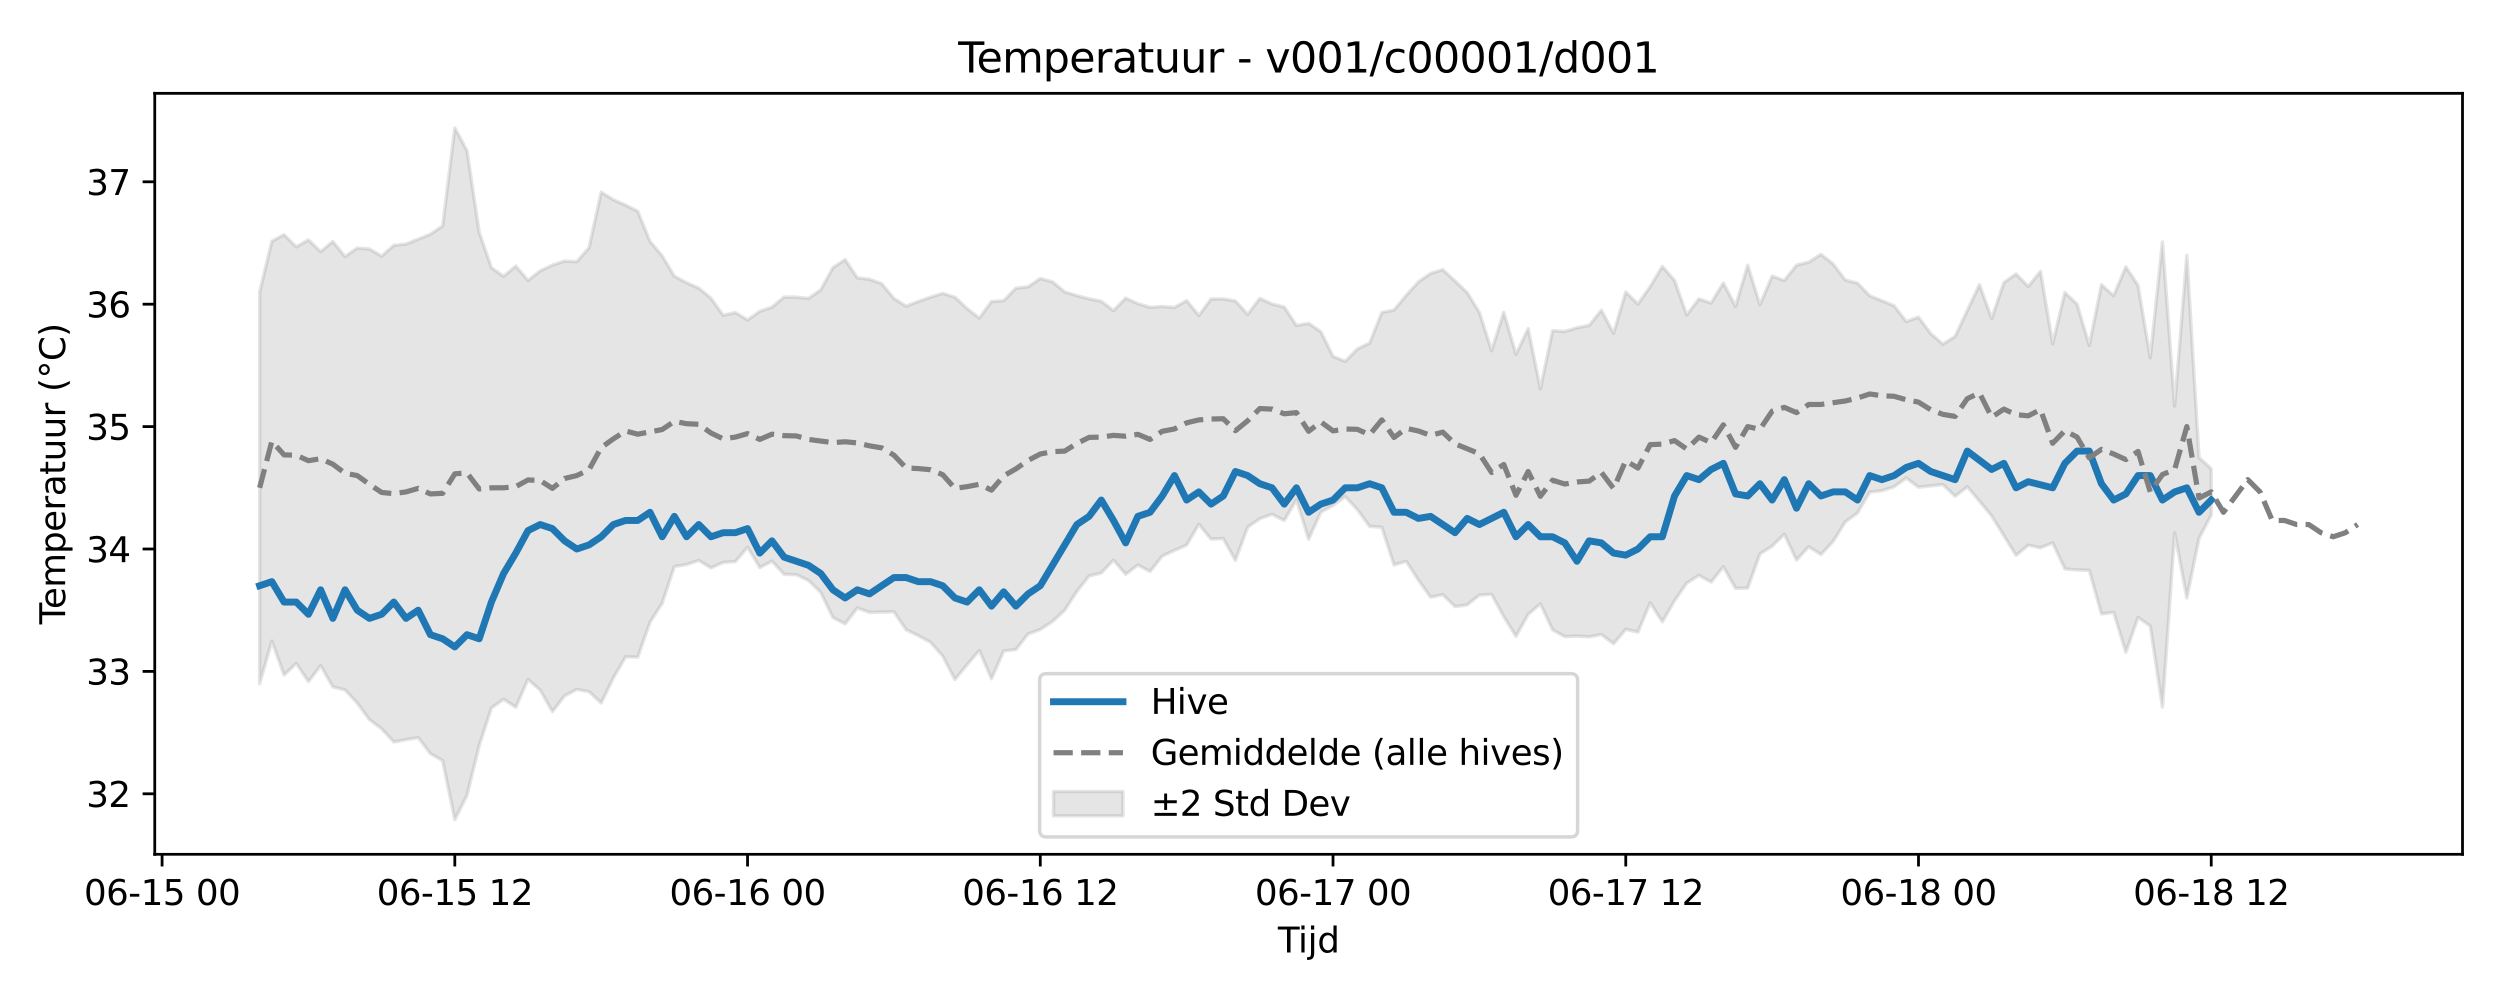 <?xml version="1.0" encoding="utf-8" standalone="no"?>
<!DOCTYPE svg PUBLIC "-//W3C//DTD SVG 1.1//EN"
  "http://www.w3.org/Graphics/SVG/1.1/DTD/svg11.dtd">
<svg xmlns:xlink="http://www.w3.org/1999/xlink" width="720pt" height="288pt" viewBox="0 0 720 288" xmlns="http://www.w3.org/2000/svg" version="1.1">
 <defs>
  <style type="text/css">*{stroke-linejoin: round; stroke-linecap: butt}</style>
 </defs>
 <g id="figure_1">
  <g id="patch_1">
   <path d="M 0 288 
L 720 288 
L 720 0 
L 0 0 
z
" style="fill: #ffffff"/>
  </g>
  <g id="axes_1">
   <g id="patch_2">
    <path d="M 44.57 246.04 
L 709.2 246.04 
L 709.2 26.88 
L 44.57 26.88 
z
" style="fill: #ffffff"/>
   </g>
   <g id="FillBetweenPolyCollection_1">
    <defs>
     <path id="mc95dc20442" d="M 74.78 -203.912 
L 74.78 -91.111 
L 78.293 -103.363 
L 81.806 -93.58 
L 85.319 -96.936 
L 88.832 -91.704 
L 92.345 -96.292 
L 95.858 -90.174 
L 99.37 -89.309 
L 102.883 -85.516 
L 106.396 -80.742 
L 109.909 -78.107 
L 113.422 -74.31 
L 116.935 -74.98 
L 120.447 -75.566 
L 123.96 -70.957 
L 127.473 -68.93 
L 130.986 -51.922 
L 134.499 -58.977 
L 138.012 -73.25 
L 141.524 -84.105 
L 145.037 -86.607 
L 148.55 -84.314 
L 152.063 -92.34 
L 155.576 -89.237 
L 159.089 -83.051 
L 162.602 -87.583 
L 166.114 -89.441 
L 169.627 -88.804 
L 173.14 -85.546 
L 176.653 -92.749 
L 180.166 -98.843 
L 183.679 -98.748 
L 187.191 -108.769 
L 190.704 -114.267 
L 194.217 -124.835 
L 197.73 -125.392 
L 201.243 -126.605 
L 204.756 -124.441 
L 208.269 -126.023 
L 211.781 -126.247 
L 215.294 -130.398 
L 218.807 -124.549 
L 222.32 -126.386 
L 225.833 -122.597 
L 229.346 -122.484 
L 232.858 -120.821 
L 236.371 -117.378 
L 239.884 -110.135 
L 243.397 -108.317 
L 246.91 -112.891 
L 250.423 -111.633 
L 253.935 -111.717 
L 257.448 -111.79 
L 260.961 -106.623 
L 264.474 -104.933 
L 267.987 -103.014 
L 271.5 -99.066 
L 275.013 -92.291 
L 278.525 -96.563 
L 282.038 -100.656 
L 285.551 -92.52 
L 289.064 -100.512 
L 292.577 -100.926 
L 296.09 -105.407 
L 299.602 -106.704 
L 303.115 -109.01 
L 306.628 -112.236 
L 310.141 -117.677 
L 313.654 -122.111 
L 317.167 -122.983 
L 320.68 -126.691 
L 324.192 -122.609 
L 327.705 -125.276 
L 331.218 -123.395 
L 334.731 -127.86 
L 338.244 -129.481 
L 341.757 -131.027 
L 345.269 -137.012 
L 348.782 -132.743 
L 352.295 -132.902 
L 355.808 -126.607 
L 359.321 -136.179 
L 362.834 -138.612 
L 366.346 -139.903 
L 369.859 -138.086 
L 373.372 -144.079 
L 376.885 -132.723 
L 380.398 -140.472 
L 383.911 -142.463 
L 387.424 -144.981 
L 390.936 -141.2 
L 394.449 -136.408 
L 397.962 -136.137 
L 401.475 -125.305 
L 404.988 -126.333 
L 408.501 -120.938 
L 412.013 -116.003 
L 415.526 -116.754 
L 419.039 -113.303 
L 422.552 -113.787 
L 426.065 -116.612 
L 429.578 -116.842 
L 433.09 -110.393 
L 436.603 -104.751 
L 440.116 -111.058 
L 443.629 -114.097 
L 447.142 -106.608 
L 450.655 -104.656 
L 454.168 -104.791 
L 457.68 -104.592 
L 461.193 -105.274 
L 464.706 -102.593 
L 468.219 -106.753 
L 471.732 -105.946 
L 475.245 -114.408 
L 478.757 -108.925 
L 482.27 -114.98 
L 485.783 -120.066 
L 489.296 -122.307 
L 492.809 -120.361 
L 496.322 -124.782 
L 499.835 -118.552 
L 503.347 -118.648 
L 506.86 -128.477 
L 510.373 -130.698 
L 513.886 -134.151 
L 517.399 -126.694 
L 520.912 -130.544 
L 524.424 -128.292 
L 527.937 -132.059 
L 531.45 -137.7 
L 534.963 -140.266 
L 538.476 -146.271 
L 541.989 -146.666 
L 545.501 -147.807 
L 549.014 -150.323 
L 552.527 -147.689 
L 556.04 -148.067 
L 559.553 -148.446 
L 563.066 -145.061 
L 566.579 -147.831 
L 570.091 -143.656 
L 573.604 -139.4 
L 577.117 -133.723 
L 580.63 -128.053 
L 584.143 -130.994 
L 587.656 -130.223 
L 591.168 -131.668 
L 594.681 -124.15 
L 598.194 -123.839 
L 601.707 -123.747 
L 605.22 -111.183 
L 608.733 -111.644 
L 612.246 -100.144 
L 615.758 -110.17 
L 619.271 -107.722 
L 622.784 -84.355 
L 626.297 -134.52 
L 629.81 -115.786 
L 633.323 -132.942 
L 636.835 -139.69 
L 636.835 -152.983 
L 636.835 -152.983 
L 633.323 -156.206 
L 629.81 -214.487 
L 626.297 -171.078 
L 622.784 -218.306 
L 619.271 -184.951 
L 615.758 -205.807 
L 612.246 -211.133 
L 608.733 -202.85 
L 605.22 -205.997 
L 601.707 -188.509 
L 598.194 -200.391 
L 594.681 -203.773 
L 591.168 -189.009 
L 587.656 -209.842 
L 584.143 -205.49 
L 580.63 -209.102 
L 577.117 -206.622 
L 573.604 -196.278 
L 570.091 -206.005 
L 566.579 -198.556 
L 563.066 -191.087 
L 559.553 -188.877 
L 556.04 -191.942 
L 552.527 -196.684 
L 549.014 -195.393 
L 545.501 -199.923 
L 541.989 -201.4 
L 538.476 -202.802 
L 534.963 -206.457 
L 531.45 -207.345 
L 527.937 -211.979 
L 524.424 -214.738 
L 520.912 -212.486 
L 517.399 -211.636 
L 513.886 -207.201 
L 510.373 -208.472 
L 506.86 -200.23 
L 503.347 -211.625 
L 499.835 -199.775 
L 496.322 -206.498 
L 492.809 -200.708 
L 489.296 -201.924 
L 485.783 -197.281 
L 482.27 -207.236 
L 478.757 -211.277 
L 475.245 -205.458 
L 471.732 -200.435 
L 468.219 -203.881 
L 464.706 -192.038 
L 461.193 -198.645 
L 457.68 -194.291 
L 454.168 -193.589 
L 450.655 -192.549 
L 447.142 -192.779 
L 443.629 -176.03 
L 440.116 -193.365 
L 436.603 -185.963 
L 433.09 -198.059 
L 429.578 -186.993 
L 426.065 -198.05 
L 422.552 -203.729 
L 419.039 -207.067 
L 415.526 -210.33 
L 412.013 -209.234 
L 408.501 -206.817 
L 404.988 -202.933 
L 401.475 -198.702 
L 397.962 -197.997 
L 394.449 -189.165 
L 390.936 -187.506 
L 387.424 -183.921 
L 383.911 -185.362 
L 380.398 -192.487 
L 376.885 -194.864 
L 373.372 -194.251 
L 369.859 -199.573 
L 366.346 -200.441 
L 362.834 -202.068 
L 359.321 -197.451 
L 355.808 -201.316 
L 352.295 -201.903 
L 348.782 -201.895 
L 345.269 -197.121 
L 341.757 -201.428 
L 338.244 -199.449 
L 334.731 -199.727 
L 331.218 -199.492 
L 327.705 -200.549 
L 324.192 -202.125 
L 320.68 -198.546 
L 317.167 -201.247 
L 313.654 -201.951 
L 310.141 -202.86 
L 306.628 -203.937 
L 303.115 -206.827 
L 299.602 -207.79 
L 296.09 -205.394 
L 292.577 -205.007 
L 289.064 -201.393 
L 285.551 -201.16 
L 282.038 -196.381 
L 278.525 -199.131 
L 275.013 -202.397 
L 271.5 -203.51 
L 267.987 -202.416 
L 264.474 -201.168 
L 260.961 -199.814 
L 257.448 -202.033 
L 253.935 -206.302 
L 250.423 -207.561 
L 246.91 -207.982 
L 243.397 -213.227 
L 239.884 -210.906 
L 236.371 -204.502 
L 232.858 -202.066 
L 229.346 -202.417 
L 225.833 -202.473 
L 222.32 -199.523 
L 218.807 -198.338 
L 215.294 -195.846 
L 211.781 -197.983 
L 208.269 -197.2 
L 204.756 -202.139 
L 201.243 -205.011 
L 197.73 -206.56 
L 194.217 -208.46 
L 190.704 -214.328 
L 187.191 -218.483 
L 183.679 -227.161 
L 180.166 -228.913 
L 176.653 -230.474 
L 173.14 -232.641 
L 169.627 -216.626 
L 166.114 -212.632 
L 162.602 -212.811 
L 159.089 -211.636 
L 155.576 -209.982 
L 152.063 -207.214 
L 148.55 -211.38 
L 145.037 -208.416 
L 141.524 -210.918 
L 138.012 -221.101 
L 134.499 -244.607 
L 130.986 -251.158 
L 127.473 -222.903 
L 123.96 -220.541 
L 120.447 -219.121 
L 116.935 -217.693 
L 113.422 -217.355 
L 109.909 -214.23 
L 106.396 -216.296 
L 102.883 -216.556 
L 99.37 -214.107 
L 95.858 -218.445 
L 92.345 -215.517 
L 88.832 -218.929 
L 85.319 -216.887 
L 81.806 -220.411 
L 78.293 -218.517 
L 74.78 -203.912 
z
" style="stroke: #808080; stroke-opacity: 0.2"/>
    </defs>
    <g clip-path="url(#p1a5fd152f1)">
     <use xlink:href="#mc95dc20442" x="0" y="288" style="fill: #808080; fill-opacity: 0.2; stroke: #808080; stroke-opacity: 0.2"/>
    </g>
   </g>
   <g id="matplotlib.axis_1">
    <g id="xtick_1">
     <g id="line2d_1">
      <defs>
       <path id="m57195a4227" d="M 0 0 
L 0 3.5 
" style="stroke: #000000; stroke-width: 0.8"/>
      </defs>
      <g>
       <use xlink:href="#m57195a4227" x="46.678" y="246.04" style="stroke: #000000; stroke-width: 0.8"/>
      </g>
     </g>
     <g id="text_1">
      <!-- 06-15 00 -->
      <g transform="translate(24.197 260.638) scale(0.1 -0.1)">
       <defs>
        <path id="DejaVuSans-30" d="M 2034 4250 
Q 1547 4250 1301 3770 
Q 1056 3291 1056 2328 
Q 1056 1369 1301 889 
Q 1547 409 2034 409 
Q 2525 409 2770 889 
Q 3016 1369 3016 2328 
Q 3016 3291 2770 3770 
Q 2525 4250 2034 4250 
z
M 2034 4750 
Q 2819 4750 3233 4129 
Q 3647 3509 3647 2328 
Q 3647 1150 3233 529 
Q 2819 -91 2034 -91 
Q 1250 -91 836 529 
Q 422 1150 422 2328 
Q 422 3509 836 4129 
Q 1250 4750 2034 4750 
z
" transform="scale(0.016)"/>
        <path id="DejaVuSans-36" d="M 2113 2584 
Q 1688 2584 1439 2293 
Q 1191 2003 1191 1497 
Q 1191 994 1439 701 
Q 1688 409 2113 409 
Q 2538 409 2786 701 
Q 3034 994 3034 1497 
Q 3034 2003 2786 2293 
Q 2538 2584 2113 2584 
z
M 3366 4563 
L 3366 3988 
Q 3128 4100 2886 4159 
Q 2644 4219 2406 4219 
Q 1781 4219 1451 3797 
Q 1122 3375 1075 2522 
Q 1259 2794 1537 2939 
Q 1816 3084 2150 3084 
Q 2853 3084 3261 2657 
Q 3669 2231 3669 1497 
Q 3669 778 3244 343 
Q 2819 -91 2113 -91 
Q 1303 -91 875 529 
Q 447 1150 447 2328 
Q 447 3434 972 4092 
Q 1497 4750 2381 4750 
Q 2619 4750 2861 4703 
Q 3103 4656 3366 4563 
z
" transform="scale(0.016)"/>
        <path id="DejaVuSans-2d" d="M 313 2009 
L 1997 2009 
L 1997 1497 
L 313 1497 
L 313 2009 
z
" transform="scale(0.016)"/>
        <path id="DejaVuSans-31" d="M 794 531 
L 1825 531 
L 1825 4091 
L 703 3866 
L 703 4441 
L 1819 4666 
L 2450 4666 
L 2450 531 
L 3481 531 
L 3481 0 
L 794 0 
L 794 531 
z
" transform="scale(0.016)"/>
        <path id="DejaVuSans-35" d="M 691 4666 
L 3169 4666 
L 3169 4134 
L 1269 4134 
L 1269 2991 
Q 1406 3038 1543 3061 
Q 1681 3084 1819 3084 
Q 2600 3084 3056 2656 
Q 3513 2228 3513 1497 
Q 3513 744 3044 326 
Q 2575 -91 1722 -91 
Q 1428 -91 1123 -41 
Q 819 9 494 109 
L 494 744 
Q 775 591 1075 516 
Q 1375 441 1709 441 
Q 2250 441 2565 725 
Q 2881 1009 2881 1497 
Q 2881 1984 2565 2268 
Q 2250 2553 1709 2553 
Q 1456 2553 1204 2497 
Q 953 2441 691 2322 
L 691 4666 
z
" transform="scale(0.016)"/>
        <path id="DejaVuSans-20" transform="scale(0.016)"/>
       </defs>
       <use xlink:href="#DejaVuSans-30"/>
       <use xlink:href="#DejaVuSans-36" transform="translate(63.623 0)"/>
       <use xlink:href="#DejaVuSans-2d" transform="translate(127.246 0)"/>
       <use xlink:href="#DejaVuSans-31" transform="translate(163.33 0)"/>
       <use xlink:href="#DejaVuSans-35" transform="translate(226.953 0)"/>
       <use xlink:href="#DejaVuSans-20" transform="translate(290.576 0)"/>
       <use xlink:href="#DejaVuSans-30" transform="translate(322.363 0)"/>
       <use xlink:href="#DejaVuSans-30" transform="translate(385.986 0)"/>
      </g>
     </g>
    </g>
    <g id="xtick_2">
     <g id="line2d_2">
      <g>
       <use xlink:href="#m57195a4227" x="130.986" y="246.04" style="stroke: #000000; stroke-width: 0.8"/>
      </g>
     </g>
     <g id="text_2">
      <!-- 06-15 12 -->
      <g transform="translate(108.505 260.638) scale(0.1 -0.1)">
       <defs>
        <path id="DejaVuSans-32" d="M 1228 531 
L 3431 531 
L 3431 0 
L 469 0 
L 469 531 
Q 828 903 1448 1529 
Q 2069 2156 2228 2338 
Q 2531 2678 2651 2914 
Q 2772 3150 2772 3378 
Q 2772 3750 2511 3984 
Q 2250 4219 1831 4219 
Q 1534 4219 1204 4116 
Q 875 4013 500 3803 
L 500 4441 
Q 881 4594 1212 4672 
Q 1544 4750 1819 4750 
Q 2544 4750 2975 4387 
Q 3406 4025 3406 3419 
Q 3406 3131 3298 2873 
Q 3191 2616 2906 2266 
Q 2828 2175 2409 1742 
Q 1991 1309 1228 531 
z
" transform="scale(0.016)"/>
       </defs>
       <use xlink:href="#DejaVuSans-30"/>
       <use xlink:href="#DejaVuSans-36" transform="translate(63.623 0)"/>
       <use xlink:href="#DejaVuSans-2d" transform="translate(127.246 0)"/>
       <use xlink:href="#DejaVuSans-31" transform="translate(163.33 0)"/>
       <use xlink:href="#DejaVuSans-35" transform="translate(226.953 0)"/>
       <use xlink:href="#DejaVuSans-20" transform="translate(290.576 0)"/>
       <use xlink:href="#DejaVuSans-31" transform="translate(322.363 0)"/>
       <use xlink:href="#DejaVuSans-32" transform="translate(385.986 0)"/>
      </g>
     </g>
    </g>
    <g id="xtick_3">
     <g id="line2d_3">
      <g>
       <use xlink:href="#m57195a4227" x="215.294" y="246.04" style="stroke: #000000; stroke-width: 0.8"/>
      </g>
     </g>
     <g id="text_3">
      <!-- 06-16 00 -->
      <g transform="translate(192.814 260.638) scale(0.1 -0.1)">
       <use xlink:href="#DejaVuSans-30"/>
       <use xlink:href="#DejaVuSans-36" transform="translate(63.623 0)"/>
       <use xlink:href="#DejaVuSans-2d" transform="translate(127.246 0)"/>
       <use xlink:href="#DejaVuSans-31" transform="translate(163.33 0)"/>
       <use xlink:href="#DejaVuSans-36" transform="translate(226.953 0)"/>
       <use xlink:href="#DejaVuSans-20" transform="translate(290.576 0)"/>
       <use xlink:href="#DejaVuSans-30" transform="translate(322.363 0)"/>
       <use xlink:href="#DejaVuSans-30" transform="translate(385.986 0)"/>
      </g>
     </g>
    </g>
    <g id="xtick_4">
     <g id="line2d_4">
      <g>
       <use xlink:href="#m57195a4227" x="299.602" y="246.04" style="stroke: #000000; stroke-width: 0.8"/>
      </g>
     </g>
     <g id="text_4">
      <!-- 06-16 12 -->
      <g transform="translate(277.122 260.638) scale(0.1 -0.1)">
       <use xlink:href="#DejaVuSans-30"/>
       <use xlink:href="#DejaVuSans-36" transform="translate(63.623 0)"/>
       <use xlink:href="#DejaVuSans-2d" transform="translate(127.246 0)"/>
       <use xlink:href="#DejaVuSans-31" transform="translate(163.33 0)"/>
       <use xlink:href="#DejaVuSans-36" transform="translate(226.953 0)"/>
       <use xlink:href="#DejaVuSans-20" transform="translate(290.576 0)"/>
       <use xlink:href="#DejaVuSans-31" transform="translate(322.363 0)"/>
       <use xlink:href="#DejaVuSans-32" transform="translate(385.986 0)"/>
      </g>
     </g>
    </g>
    <g id="xtick_5">
     <g id="line2d_5">
      <g>
       <use xlink:href="#m57195a4227" x="383.911" y="246.04" style="stroke: #000000; stroke-width: 0.8"/>
      </g>
     </g>
     <g id="text_5">
      <!-- 06-17 00 -->
      <g transform="translate(361.43 260.638) scale(0.1 -0.1)">
       <defs>
        <path id="DejaVuSans-37" d="M 525 4666 
L 3525 4666 
L 3525 4397 
L 1831 0 
L 1172 0 
L 2766 4134 
L 525 4134 
L 525 4666 
z
" transform="scale(0.016)"/>
       </defs>
       <use xlink:href="#DejaVuSans-30"/>
       <use xlink:href="#DejaVuSans-36" transform="translate(63.623 0)"/>
       <use xlink:href="#DejaVuSans-2d" transform="translate(127.246 0)"/>
       <use xlink:href="#DejaVuSans-31" transform="translate(163.33 0)"/>
       <use xlink:href="#DejaVuSans-37" transform="translate(226.953 0)"/>
       <use xlink:href="#DejaVuSans-20" transform="translate(290.576 0)"/>
       <use xlink:href="#DejaVuSans-30" transform="translate(322.363 0)"/>
       <use xlink:href="#DejaVuSans-30" transform="translate(385.986 0)"/>
      </g>
     </g>
    </g>
    <g id="xtick_6">
     <g id="line2d_6">
      <g>
       <use xlink:href="#m57195a4227" x="468.219" y="246.04" style="stroke: #000000; stroke-width: 0.8"/>
      </g>
     </g>
     <g id="text_6">
      <!-- 06-17 12 -->
      <g transform="translate(445.738 260.638) scale(0.1 -0.1)">
       <use xlink:href="#DejaVuSans-30"/>
       <use xlink:href="#DejaVuSans-36" transform="translate(63.623 0)"/>
       <use xlink:href="#DejaVuSans-2d" transform="translate(127.246 0)"/>
       <use xlink:href="#DejaVuSans-31" transform="translate(163.33 0)"/>
       <use xlink:href="#DejaVuSans-37" transform="translate(226.953 0)"/>
       <use xlink:href="#DejaVuSans-20" transform="translate(290.576 0)"/>
       <use xlink:href="#DejaVuSans-31" transform="translate(322.363 0)"/>
       <use xlink:href="#DejaVuSans-32" transform="translate(385.986 0)"/>
      </g>
     </g>
    </g>
    <g id="xtick_7">
     <g id="line2d_7">
      <g>
       <use xlink:href="#m57195a4227" x="552.527" y="246.04" style="stroke: #000000; stroke-width: 0.8"/>
      </g>
     </g>
     <g id="text_7">
      <!-- 06-18 00 -->
      <g transform="translate(530.047 260.638) scale(0.1 -0.1)">
       <defs>
        <path id="DejaVuSans-38" d="M 2034 2216 
Q 1584 2216 1326 1975 
Q 1069 1734 1069 1313 
Q 1069 891 1326 650 
Q 1584 409 2034 409 
Q 2484 409 2743 651 
Q 3003 894 3003 1313 
Q 3003 1734 2745 1975 
Q 2488 2216 2034 2216 
z
M 1403 2484 
Q 997 2584 770 2862 
Q 544 3141 544 3541 
Q 544 4100 942 4425 
Q 1341 4750 2034 4750 
Q 2731 4750 3128 4425 
Q 3525 4100 3525 3541 
Q 3525 3141 3298 2862 
Q 3072 2584 2669 2484 
Q 3125 2378 3379 2068 
Q 3634 1759 3634 1313 
Q 3634 634 3220 271 
Q 2806 -91 2034 -91 
Q 1263 -91 848 271 
Q 434 634 434 1313 
Q 434 1759 690 2068 
Q 947 2378 1403 2484 
z
M 1172 3481 
Q 1172 3119 1398 2916 
Q 1625 2713 2034 2713 
Q 2441 2713 2670 2916 
Q 2900 3119 2900 3481 
Q 2900 3844 2670 4047 
Q 2441 4250 2034 4250 
Q 1625 4250 1398 4047 
Q 1172 3844 1172 3481 
z
" transform="scale(0.016)"/>
       </defs>
       <use xlink:href="#DejaVuSans-30"/>
       <use xlink:href="#DejaVuSans-36" transform="translate(63.623 0)"/>
       <use xlink:href="#DejaVuSans-2d" transform="translate(127.246 0)"/>
       <use xlink:href="#DejaVuSans-31" transform="translate(163.33 0)"/>
       <use xlink:href="#DejaVuSans-38" transform="translate(226.953 0)"/>
       <use xlink:href="#DejaVuSans-20" transform="translate(290.576 0)"/>
       <use xlink:href="#DejaVuSans-30" transform="translate(322.363 0)"/>
       <use xlink:href="#DejaVuSans-30" transform="translate(385.986 0)"/>
      </g>
     </g>
    </g>
    <g id="xtick_8">
     <g id="line2d_8">
      <g>
       <use xlink:href="#m57195a4227" x="636.835" y="246.04" style="stroke: #000000; stroke-width: 0.8"/>
      </g>
     </g>
     <g id="text_8">
      <!-- 06-18 12 -->
      <g transform="translate(614.355 260.638) scale(0.1 -0.1)">
       <use xlink:href="#DejaVuSans-30"/>
       <use xlink:href="#DejaVuSans-36" transform="translate(63.623 0)"/>
       <use xlink:href="#DejaVuSans-2d" transform="translate(127.246 0)"/>
       <use xlink:href="#DejaVuSans-31" transform="translate(163.33 0)"/>
       <use xlink:href="#DejaVuSans-38" transform="translate(226.953 0)"/>
       <use xlink:href="#DejaVuSans-20" transform="translate(290.576 0)"/>
       <use xlink:href="#DejaVuSans-31" transform="translate(322.363 0)"/>
       <use xlink:href="#DejaVuSans-32" transform="translate(385.986 0)"/>
      </g>
     </g>
    </g>
    <g id="text_9">
     <!-- Tijd -->
     <g transform="translate(368.035 274.317) scale(0.1 -0.1)">
      <defs>
       <path id="DejaVuSans-54" d="M -19 4666 
L 3928 4666 
L 3928 4134 
L 2272 4134 
L 2272 0 
L 1638 0 
L 1638 4134 
L -19 4134 
L -19 4666 
z
" transform="scale(0.016)"/>
       <path id="DejaVuSans-69" d="M 603 3500 
L 1178 3500 
L 1178 0 
L 603 0 
L 603 3500 
z
M 603 4863 
L 1178 4863 
L 1178 4134 
L 603 4134 
L 603 4863 
z
" transform="scale(0.016)"/>
       <path id="DejaVuSans-6a" d="M 603 3500 
L 1178 3500 
L 1178 -63 
Q 1178 -731 923 -1031 
Q 669 -1331 103 -1331 
L -116 -1331 
L -116 -844 
L 38 -844 
Q 366 -844 484 -692 
Q 603 -541 603 -63 
L 603 3500 
z
M 603 4863 
L 1178 4863 
L 1178 4134 
L 603 4134 
L 603 4863 
z
" transform="scale(0.016)"/>
       <path id="DejaVuSans-64" d="M 2906 2969 
L 2906 4863 
L 3481 4863 
L 3481 0 
L 2906 0 
L 2906 525 
Q 2725 213 2448 61 
Q 2172 -91 1784 -91 
Q 1150 -91 751 415 
Q 353 922 353 1747 
Q 353 2572 751 3078 
Q 1150 3584 1784 3584 
Q 2172 3584 2448 3432 
Q 2725 3281 2906 2969 
z
M 947 1747 
Q 947 1113 1208 752 
Q 1469 391 1925 391 
Q 2381 391 2643 752 
Q 2906 1113 2906 1747 
Q 2906 2381 2643 2742 
Q 2381 3103 1925 3103 
Q 1469 3103 1208 2742 
Q 947 2381 947 1747 
z
" transform="scale(0.016)"/>
      </defs>
      <use xlink:href="#DejaVuSans-54"/>
      <use xlink:href="#DejaVuSans-69" transform="translate(57.959 0)"/>
      <use xlink:href="#DejaVuSans-6a" transform="translate(85.742 0)"/>
      <use xlink:href="#DejaVuSans-64" transform="translate(113.525 0)"/>
     </g>
    </g>
   </g>
   <g id="matplotlib.axis_2">
    <g id="ytick_1">
     <g id="line2d_9">
      <defs>
       <path id="m27337fe5be" d="M 0 0 
L -3.5 0 
" style="stroke: #000000; stroke-width: 0.8"/>
      </defs>
      <g>
       <use xlink:href="#m27337fe5be" x="44.57" y="228.614" style="stroke: #000000; stroke-width: 0.8"/>
      </g>
     </g>
     <g id="text_10">
      <!-- 32 -->
      <g transform="translate(24.845 232.413) scale(0.1 -0.1)">
       <defs>
        <path id="DejaVuSans-33" d="M 2597 2516 
Q 3050 2419 3304 2112 
Q 3559 1806 3559 1356 
Q 3559 666 3084 287 
Q 2609 -91 1734 -91 
Q 1441 -91 1130 -33 
Q 819 25 488 141 
L 488 750 
Q 750 597 1062 519 
Q 1375 441 1716 441 
Q 2309 441 2620 675 
Q 2931 909 2931 1356 
Q 2931 1769 2642 2001 
Q 2353 2234 1838 2234 
L 1294 2234 
L 1294 2753 
L 1863 2753 
Q 2328 2753 2575 2939 
Q 2822 3125 2822 3475 
Q 2822 3834 2567 4026 
Q 2313 4219 1838 4219 
Q 1578 4219 1281 4162 
Q 984 4106 628 3988 
L 628 4550 
Q 988 4650 1302 4700 
Q 1616 4750 1894 4750 
Q 2613 4750 3031 4423 
Q 3450 4097 3450 3541 
Q 3450 3153 3228 2886 
Q 3006 2619 2597 2516 
z
" transform="scale(0.016)"/>
       </defs>
       <use xlink:href="#DejaVuSans-33"/>
       <use xlink:href="#DejaVuSans-32" transform="translate(63.623 0)"/>
      </g>
     </g>
    </g>
    <g id="ytick_2">
     <g id="line2d_10">
      <g>
       <use xlink:href="#m27337fe5be" x="44.57" y="193.364" style="stroke: #000000; stroke-width: 0.8"/>
      </g>
     </g>
     <g id="text_11">
      <!-- 33 -->
      <g transform="translate(24.845 197.163) scale(0.1 -0.1)">
       <use xlink:href="#DejaVuSans-33"/>
       <use xlink:href="#DejaVuSans-33" transform="translate(63.623 0)"/>
      </g>
     </g>
    </g>
    <g id="ytick_3">
     <g id="line2d_11">
      <g>
       <use xlink:href="#m27337fe5be" x="44.57" y="158.114" style="stroke: #000000; stroke-width: 0.8"/>
      </g>
     </g>
     <g id="text_12">
      <!-- 34 -->
      <g transform="translate(24.845 161.913) scale(0.1 -0.1)">
       <defs>
        <path id="DejaVuSans-34" d="M 2419 4116 
L 825 1625 
L 2419 1625 
L 2419 4116 
z
M 2253 4666 
L 3047 4666 
L 3047 1625 
L 3713 1625 
L 3713 1100 
L 3047 1100 
L 3047 0 
L 2419 0 
L 2419 1100 
L 313 1100 
L 313 1709 
L 2253 4666 
z
" transform="scale(0.016)"/>
       </defs>
       <use xlink:href="#DejaVuSans-33"/>
       <use xlink:href="#DejaVuSans-34" transform="translate(63.623 0)"/>
      </g>
     </g>
    </g>
    <g id="ytick_4">
     <g id="line2d_12">
      <g>
       <use xlink:href="#m27337fe5be" x="44.57" y="122.863" style="stroke: #000000; stroke-width: 0.8"/>
      </g>
     </g>
     <g id="text_13">
      <!-- 35 -->
      <g transform="translate(24.845 126.663) scale(0.1 -0.1)">
       <use xlink:href="#DejaVuSans-33"/>
       <use xlink:href="#DejaVuSans-35" transform="translate(63.623 0)"/>
      </g>
     </g>
    </g>
    <g id="ytick_5">
     <g id="line2d_13">
      <g>
       <use xlink:href="#m27337fe5be" x="44.57" y="87.613" style="stroke: #000000; stroke-width: 0.8"/>
      </g>
     </g>
     <g id="text_14">
      <!-- 36 -->
      <g transform="translate(24.845 91.413) scale(0.1 -0.1)">
       <use xlink:href="#DejaVuSans-33"/>
       <use xlink:href="#DejaVuSans-36" transform="translate(63.623 0)"/>
      </g>
     </g>
    </g>
    <g id="ytick_6">
     <g id="line2d_14">
      <g>
       <use xlink:href="#m27337fe5be" x="44.57" y="52.363" style="stroke: #000000; stroke-width: 0.8"/>
      </g>
     </g>
     <g id="text_15">
      <!-- 37 -->
      <g transform="translate(24.845 56.162) scale(0.1 -0.1)">
       <use xlink:href="#DejaVuSans-33"/>
       <use xlink:href="#DejaVuSans-37" transform="translate(63.623 0)"/>
      </g>
     </g>
    </g>
    <g id="text_16">
     <!-- Temperatuur (°C) -->
     <g transform="translate(18.765 179.816) rotate(-90) scale(0.1 -0.1)">
      <defs>
       <path id="DejaVuSans-65" d="M 3597 1894 
L 3597 1613 
L 953 1613 
Q 991 1019 1311 708 
Q 1631 397 2203 397 
Q 2534 397 2845 478 
Q 3156 559 3463 722 
L 3463 178 
Q 3153 47 2828 -22 
Q 2503 -91 2169 -91 
Q 1331 -91 842 396 
Q 353 884 353 1716 
Q 353 2575 817 3079 
Q 1281 3584 2069 3584 
Q 2775 3584 3186 3129 
Q 3597 2675 3597 1894 
z
M 3022 2063 
Q 3016 2534 2758 2815 
Q 2500 3097 2075 3097 
Q 1594 3097 1305 2825 
Q 1016 2553 972 2059 
L 3022 2063 
z
" transform="scale(0.016)"/>
       <path id="DejaVuSans-6d" d="M 3328 2828 
Q 3544 3216 3844 3400 
Q 4144 3584 4550 3584 
Q 5097 3584 5394 3201 
Q 5691 2819 5691 2113 
L 5691 0 
L 5113 0 
L 5113 2094 
Q 5113 2597 4934 2840 
Q 4756 3084 4391 3084 
Q 3944 3084 3684 2787 
Q 3425 2491 3425 1978 
L 3425 0 
L 2847 0 
L 2847 2094 
Q 2847 2600 2669 2842 
Q 2491 3084 2119 3084 
Q 1678 3084 1418 2786 
Q 1159 2488 1159 1978 
L 1159 0 
L 581 0 
L 581 3500 
L 1159 3500 
L 1159 2956 
Q 1356 3278 1631 3431 
Q 1906 3584 2284 3584 
Q 2666 3584 2933 3390 
Q 3200 3197 3328 2828 
z
" transform="scale(0.016)"/>
       <path id="DejaVuSans-70" d="M 1159 525 
L 1159 -1331 
L 581 -1331 
L 581 3500 
L 1159 3500 
L 1159 2969 
Q 1341 3281 1617 3432 
Q 1894 3584 2278 3584 
Q 2916 3584 3314 3078 
Q 3713 2572 3713 1747 
Q 3713 922 3314 415 
Q 2916 -91 2278 -91 
Q 1894 -91 1617 61 
Q 1341 213 1159 525 
z
M 3116 1747 
Q 3116 2381 2855 2742 
Q 2594 3103 2138 3103 
Q 1681 3103 1420 2742 
Q 1159 2381 1159 1747 
Q 1159 1113 1420 752 
Q 1681 391 2138 391 
Q 2594 391 2855 752 
Q 3116 1113 3116 1747 
z
" transform="scale(0.016)"/>
       <path id="DejaVuSans-72" d="M 2631 2963 
Q 2534 3019 2420 3045 
Q 2306 3072 2169 3072 
Q 1681 3072 1420 2755 
Q 1159 2438 1159 1844 
L 1159 0 
L 581 0 
L 581 3500 
L 1159 3500 
L 1159 2956 
Q 1341 3275 1631 3429 
Q 1922 3584 2338 3584 
Q 2397 3584 2469 3576 
Q 2541 3569 2628 3553 
L 2631 2963 
z
" transform="scale(0.016)"/>
       <path id="DejaVuSans-61" d="M 2194 1759 
Q 1497 1759 1228 1600 
Q 959 1441 959 1056 
Q 959 750 1161 570 
Q 1363 391 1709 391 
Q 2188 391 2477 730 
Q 2766 1069 2766 1631 
L 2766 1759 
L 2194 1759 
z
M 3341 1997 
L 3341 0 
L 2766 0 
L 2766 531 
Q 2569 213 2275 61 
Q 1981 -91 1556 -91 
Q 1019 -91 701 211 
Q 384 513 384 1019 
Q 384 1609 779 1909 
Q 1175 2209 1959 2209 
L 2766 2209 
L 2766 2266 
Q 2766 2663 2505 2880 
Q 2244 3097 1772 3097 
Q 1472 3097 1187 3025 
Q 903 2953 641 2809 
L 641 3341 
Q 956 3463 1253 3523 
Q 1550 3584 1831 3584 
Q 2591 3584 2966 3190 
Q 3341 2797 3341 1997 
z
" transform="scale(0.016)"/>
       <path id="DejaVuSans-74" d="M 1172 4494 
L 1172 3500 
L 2356 3500 
L 2356 3053 
L 1172 3053 
L 1172 1153 
Q 1172 725 1289 603 
Q 1406 481 1766 481 
L 2356 481 
L 2356 0 
L 1766 0 
Q 1100 0 847 248 
Q 594 497 594 1153 
L 594 3053 
L 172 3053 
L 172 3500 
L 594 3500 
L 594 4494 
L 1172 4494 
z
" transform="scale(0.016)"/>
       <path id="DejaVuSans-75" d="M 544 1381 
L 544 3500 
L 1119 3500 
L 1119 1403 
Q 1119 906 1312 657 
Q 1506 409 1894 409 
Q 2359 409 2629 706 
Q 2900 1003 2900 1516 
L 2900 3500 
L 3475 3500 
L 3475 0 
L 2900 0 
L 2900 538 
Q 2691 219 2414 64 
Q 2138 -91 1772 -91 
Q 1169 -91 856 284 
Q 544 659 544 1381 
z
M 1991 3584 
L 1991 3584 
z
" transform="scale(0.016)"/>
       <path id="DejaVuSans-28" d="M 1984 4856 
Q 1566 4138 1362 3434 
Q 1159 2731 1159 2009 
Q 1159 1288 1364 580 
Q 1569 -128 1984 -844 
L 1484 -844 
Q 1016 -109 783 600 
Q 550 1309 550 2009 
Q 550 2706 781 3412 
Q 1013 4119 1484 4856 
L 1984 4856 
z
" transform="scale(0.016)"/>
       <path id="DejaVuSans-b0" d="M 1600 4347 
Q 1350 4347 1178 4173 
Q 1006 4000 1006 3750 
Q 1006 3503 1178 3333 
Q 1350 3163 1600 3163 
Q 1850 3163 2022 3333 
Q 2194 3503 2194 3750 
Q 2194 3997 2020 4172 
Q 1847 4347 1600 4347 
z
M 1600 4750 
Q 1800 4750 1984 4673 
Q 2169 4597 2303 4453 
Q 2447 4313 2519 4134 
Q 2591 3956 2591 3750 
Q 2591 3338 2302 3052 
Q 2013 2766 1594 2766 
Q 1172 2766 890 3047 
Q 609 3328 609 3750 
Q 609 4169 896 4459 
Q 1184 4750 1600 4750 
z
" transform="scale(0.016)"/>
       <path id="DejaVuSans-43" d="M 4122 4306 
L 4122 3641 
Q 3803 3938 3442 4084 
Q 3081 4231 2675 4231 
Q 1875 4231 1450 3742 
Q 1025 3253 1025 2328 
Q 1025 1406 1450 917 
Q 1875 428 2675 428 
Q 3081 428 3442 575 
Q 3803 722 4122 1019 
L 4122 359 
Q 3791 134 3420 21 
Q 3050 -91 2638 -91 
Q 1578 -91 968 557 
Q 359 1206 359 2328 
Q 359 3453 968 4101 
Q 1578 4750 2638 4750 
Q 3056 4750 3426 4639 
Q 3797 4528 4122 4306 
z
" transform="scale(0.016)"/>
       <path id="DejaVuSans-29" d="M 513 4856 
L 1013 4856 
Q 1481 4119 1714 3412 
Q 1947 2706 1947 2009 
Q 1947 1309 1714 600 
Q 1481 -109 1013 -844 
L 513 -844 
Q 928 -128 1133 580 
Q 1338 1288 1338 2009 
Q 1338 2731 1133 3434 
Q 928 4138 513 4856 
z
" transform="scale(0.016)"/>
      </defs>
      <use xlink:href="#DejaVuSans-54"/>
      <use xlink:href="#DejaVuSans-65" transform="translate(44.084 0)"/>
      <use xlink:href="#DejaVuSans-6d" transform="translate(105.607 0)"/>
      <use xlink:href="#DejaVuSans-70" transform="translate(203.02 0)"/>
      <use xlink:href="#DejaVuSans-65" transform="translate(266.496 0)"/>
      <use xlink:href="#DejaVuSans-72" transform="translate(328.02 0)"/>
      <use xlink:href="#DejaVuSans-61" transform="translate(369.133 0)"/>
      <use xlink:href="#DejaVuSans-74" transform="translate(430.412 0)"/>
      <use xlink:href="#DejaVuSans-75" transform="translate(469.621 0)"/>
      <use xlink:href="#DejaVuSans-75" transform="translate(533 0)"/>
      <use xlink:href="#DejaVuSans-72" transform="translate(596.379 0)"/>
      <use xlink:href="#DejaVuSans-20" transform="translate(637.492 0)"/>
      <use xlink:href="#DejaVuSans-28" transform="translate(669.279 0)"/>
      <use xlink:href="#DejaVuSans-b0" transform="translate(708.293 0)"/>
      <use xlink:href="#DejaVuSans-43" transform="translate(758.293 0)"/>
      <use xlink:href="#DejaVuSans-29" transform="translate(828.117 0)"/>
     </g>
    </g>
   </g>
   <g id="line2d_15">
    <path d="M 74.78 168.689 
L 78.293 167.514 
L 81.806 173.389 
L 85.319 173.389 
L 88.832 176.914 
L 92.345 169.864 
L 95.858 178.089 
L 99.37 169.864 
L 102.883 175.739 
L 106.396 178.089 
L 109.909 176.914 
L 113.422 173.389 
L 116.935 178.089 
L 120.447 175.739 
L 123.96 182.789 
L 127.473 183.964 
L 130.986 186.314 
L 134.499 182.789 
L 138.012 183.964 
L 141.524 173.389 
L 145.037 165.164 
L 148.55 159.289 
L 152.063 152.826 
L 155.576 151.064 
L 159.089 152.239 
L 162.602 155.764 
L 166.114 158.114 
L 169.627 156.939 
L 173.14 154.589 
L 176.653 151.064 
L 180.166 149.889 
L 183.679 149.889 
L 187.191 147.539 
L 190.704 154.589 
L 194.217 148.714 
L 197.73 154.589 
L 201.243 151.064 
L 204.756 154.589 
L 208.269 153.414 
L 211.781 153.414 
L 215.294 152.239 
L 218.807 159.289 
L 222.32 155.764 
L 225.833 160.464 
L 232.858 162.814 
L 236.371 165.164 
L 239.884 169.864 
L 243.397 172.214 
L 246.91 169.864 
L 250.423 171.039 
L 257.448 166.339 
L 260.961 166.339 
L 264.474 167.514 
L 267.987 167.514 
L 271.5 168.689 
L 275.013 172.214 
L 278.525 173.389 
L 282.038 169.864 
L 285.551 174.564 
L 289.064 170.451 
L 292.577 174.564 
L 296.09 171.039 
L 299.602 168.689 
L 310.141 151.064 
L 313.654 148.714 
L 317.167 144.014 
L 320.68 149.889 
L 324.192 156.351 
L 327.705 148.714 
L 331.218 147.539 
L 334.731 142.839 
L 338.244 136.964 
L 341.757 144.014 
L 345.269 141.664 
L 348.782 145.189 
L 352.295 142.839 
L 355.808 135.789 
L 359.321 136.964 
L 362.834 139.314 
L 366.346 140.489 
L 369.859 145.189 
L 373.372 140.489 
L 376.885 147.539 
L 380.398 145.189 
L 383.911 144.014 
L 387.424 140.489 
L 390.936 140.489 
L 394.449 139.314 
L 397.962 140.489 
L 401.475 147.539 
L 404.988 147.539 
L 408.501 149.301 
L 412.013 148.714 
L 419.039 153.414 
L 422.552 149.301 
L 426.065 151.064 
L 433.09 147.539 
L 436.603 154.589 
L 440.116 151.064 
L 443.629 154.589 
L 447.142 154.589 
L 450.655 156.351 
L 454.168 161.639 
L 457.68 155.764 
L 461.193 156.351 
L 464.706 159.289 
L 468.219 159.876 
L 471.732 158.114 
L 475.245 154.589 
L 478.757 154.589 
L 482.27 142.839 
L 485.783 136.964 
L 489.296 138.139 
L 492.809 135.201 
L 496.322 133.439 
L 499.835 142.251 
L 503.347 142.839 
L 506.86 139.314 
L 510.373 144.014 
L 513.886 138.139 
L 517.399 146.364 
L 520.912 139.314 
L 524.424 142.839 
L 527.937 141.664 
L 531.45 141.664 
L 534.963 144.014 
L 538.476 136.964 
L 541.989 138.139 
L 545.501 136.964 
L 549.014 134.614 
L 552.527 133.439 
L 556.04 135.789 
L 563.066 138.139 
L 566.579 129.914 
L 573.604 135.201 
L 577.117 133.439 
L 580.63 140.489 
L 584.143 138.726 
L 591.168 140.489 
L 594.681 133.439 
L 598.194 129.914 
L 601.707 129.914 
L 605.22 139.314 
L 608.733 144.014 
L 612.246 142.251 
L 615.758 136.964 
L 619.271 136.964 
L 622.784 144.014 
L 626.297 141.664 
L 629.81 140.489 
L 633.323 147.539 
L 636.835 144.014 
L 636.835 144.014 
" clip-path="url(#p1a5fd152f1)" style="fill: none; stroke: #1f77b4; stroke-width: 2; stroke-linecap: square"/>
   </g>
   <g id="line2d_16">
    <path d="M 74.78 140.489 
L 78.293 127.06 
L 81.806 131.005 
L 85.319 131.089 
L 88.832 132.683 
L 92.345 132.096 
L 95.858 133.69 
L 99.37 136.292 
L 102.883 136.964 
L 106.396 139.481 
L 109.909 141.831 
L 113.422 142.167 
L 116.935 141.664 
L 120.447 140.656 
L 123.96 142.251 
L 127.473 142.083 
L 130.986 136.46 
L 134.499 136.208 
L 138.012 140.824 
L 141.524 140.489 
L 145.037 140.489 
L 148.55 140.153 
L 152.063 138.223 
L 155.576 138.39 
L 159.089 140.656 
L 162.602 137.803 
L 166.114 136.964 
L 169.627 135.285 
L 173.14 128.906 
L 176.653 126.389 
L 180.166 124.122 
L 183.679 125.046 
L 190.704 123.703 
L 194.217 121.353 
L 197.73 122.024 
L 201.243 122.192 
L 204.756 124.71 
L 208.269 126.389 
L 211.781 125.885 
L 215.294 124.878 
L 218.807 126.556 
L 222.32 125.046 
L 225.833 125.465 
L 229.346 125.549 
L 232.858 126.556 
L 239.884 127.48 
L 243.397 127.228 
L 246.91 127.564 
L 250.423 128.403 
L 253.935 128.99 
L 257.448 131.089 
L 260.961 134.781 
L 264.474 134.949 
L 267.987 135.285 
L 271.5 136.712 
L 275.013 140.656 
L 278.525 140.153 
L 282.038 139.481 
L 285.551 141.16 
L 289.064 137.048 
L 292.577 135.033 
L 296.09 132.599 
L 299.602 130.753 
L 303.115 130.081 
L 306.628 129.914 
L 310.141 127.731 
L 313.654 125.969 
L 317.167 125.885 
L 320.68 125.381 
L 324.192 125.633 
L 327.705 125.088 
L 331.218 126.556 
L 334.731 124.206 
L 338.244 123.535 
L 341.757 121.772 
L 345.269 120.933 
L 348.782 120.681 
L 352.295 120.597 
L 355.808 124.039 
L 359.321 121.185 
L 362.834 117.66 
L 366.346 117.828 
L 369.859 119.171 
L 373.372 118.835 
L 376.885 124.206 
L 380.398 121.521 
L 383.911 124.087 
L 387.424 123.549 
L 390.936 123.647 
L 394.449 125.214 
L 397.962 120.933 
L 401.475 125.997 
L 404.988 123.367 
L 408.501 124.122 
L 412.013 125.381 
L 415.526 124.458 
L 419.039 127.815 
L 426.065 130.669 
L 429.578 136.082 
L 433.09 133.774 
L 436.603 142.643 
L 440.116 135.789 
L 443.629 142.937 
L 447.142 138.306 
L 450.655 139.398 
L 454.168 138.81 
L 457.68 138.558 
L 461.193 136.04 
L 464.706 140.684 
L 468.219 132.683 
L 471.732 134.809 
L 475.245 128.067 
L 478.757 127.899 
L 482.27 126.892 
L 485.783 129.326 
L 489.296 125.885 
L 492.809 127.466 
L 496.322 122.36 
L 499.835 128.836 
L 503.347 122.863 
L 506.86 123.647 
L 510.373 118.415 
L 513.886 117.324 
L 517.399 118.835 
L 520.912 116.485 
L 524.424 116.485 
L 531.45 115.478 
L 534.963 114.638 
L 538.476 113.463 
L 541.989 113.967 
L 545.501 114.135 
L 549.014 115.142 
L 552.527 115.813 
L 556.04 117.996 
L 559.553 119.338 
L 563.066 119.926 
L 566.579 114.806 
L 570.091 113.17 
L 573.604 120.161 
L 577.117 117.828 
L 580.63 119.422 
L 584.143 119.758 
L 587.656 117.968 
L 591.168 127.661 
L 594.681 124.039 
L 598.194 125.885 
L 601.707 131.872 
L 605.22 129.41 
L 608.733 130.753 
L 612.246 132.361 
L 615.758 130.011 
L 619.271 141.664 
L 622.784 136.67 
L 626.297 135.201 
L 629.81 122.863 
L 633.323 143.426 
L 636.835 141.664 
L 640.348 147.539 
L 647.374 138.139 
L 650.887 141.664 
L 654.4 149.889 
L 657.912 149.889 
L 661.425 151.064 
L 664.938 151.064 
L 668.451 153.414 
L 671.964 154.589 
L 675.477 153.414 
L 678.99 151.064 
L 678.99 151.064 
" clip-path="url(#p1a5fd152f1)" style="fill: none; stroke-dasharray: 5.55,2.4; stroke-dashoffset: 0; stroke: #808080; stroke-width: 1.5"/>
   </g>
   <g id="patch_3">
    <path d="M 44.57 246.04 
L 44.57 26.88 
" style="fill: none; stroke: #000000; stroke-width: 0.8; stroke-linejoin: miter; stroke-linecap: square"/>
   </g>
   <g id="patch_4">
    <path d="M 709.2 246.04 
L 709.2 26.88 
" style="fill: none; stroke: #000000; stroke-width: 0.8; stroke-linejoin: miter; stroke-linecap: square"/>
   </g>
   <g id="patch_5">
    <path d="M 44.57 246.04 
L 709.2 246.04 
" style="fill: none; stroke: #000000; stroke-width: 0.8; stroke-linejoin: miter; stroke-linecap: square"/>
   </g>
   <g id="patch_6">
    <path d="M 44.57 26.88 
L 709.2 26.88 
" style="fill: none; stroke: #000000; stroke-width: 0.8; stroke-linejoin: miter; stroke-linecap: square"/>
   </g>
   <g id="text_17">
    <!-- Temperatuur - v001/c00001/d001 -->
    <g transform="translate(275.963 20.88) scale(0.12 -0.12)">
     <defs>
      <path id="DejaVuSans-76" d="M 191 3500 
L 800 3500 
L 1894 563 
L 2988 3500 
L 3597 3500 
L 2284 0 
L 1503 0 
L 191 3500 
z
" transform="scale(0.016)"/>
      <path id="DejaVuSans-2f" d="M 1625 4666 
L 2156 4666 
L 531 -594 
L 0 -594 
L 1625 4666 
z
" transform="scale(0.016)"/>
      <path id="DejaVuSans-63" d="M 3122 3366 
L 3122 2828 
Q 2878 2963 2633 3030 
Q 2388 3097 2138 3097 
Q 1578 3097 1268 2742 
Q 959 2388 959 1747 
Q 959 1106 1268 751 
Q 1578 397 2138 397 
Q 2388 397 2633 464 
Q 2878 531 3122 666 
L 3122 134 
Q 2881 22 2623 -34 
Q 2366 -91 2075 -91 
Q 1284 -91 818 406 
Q 353 903 353 1747 
Q 353 2603 823 3093 
Q 1294 3584 2113 3584 
Q 2378 3584 2631 3529 
Q 2884 3475 3122 3366 
z
" transform="scale(0.016)"/>
     </defs>
     <use xlink:href="#DejaVuSans-54"/>
     <use xlink:href="#DejaVuSans-65" transform="translate(44.084 0)"/>
     <use xlink:href="#DejaVuSans-6d" transform="translate(105.607 0)"/>
     <use xlink:href="#DejaVuSans-70" transform="translate(203.02 0)"/>
     <use xlink:href="#DejaVuSans-65" transform="translate(266.496 0)"/>
     <use xlink:href="#DejaVuSans-72" transform="translate(328.02 0)"/>
     <use xlink:href="#DejaVuSans-61" transform="translate(369.133 0)"/>
     <use xlink:href="#DejaVuSans-74" transform="translate(430.412 0)"/>
     <use xlink:href="#DejaVuSans-75" transform="translate(469.621 0)"/>
     <use xlink:href="#DejaVuSans-75" transform="translate(533 0)"/>
     <use xlink:href="#DejaVuSans-72" transform="translate(596.379 0)"/>
     <use xlink:href="#DejaVuSans-20" transform="translate(637.492 0)"/>
     <use xlink:href="#DejaVuSans-2d" transform="translate(669.279 0)"/>
     <use xlink:href="#DejaVuSans-20" transform="translate(705.363 0)"/>
     <use xlink:href="#DejaVuSans-76" transform="translate(737.15 0)"/>
     <use xlink:href="#DejaVuSans-30" transform="translate(796.33 0)"/>
     <use xlink:href="#DejaVuSans-30" transform="translate(859.953 0)"/>
     <use xlink:href="#DejaVuSans-31" transform="translate(923.576 0)"/>
     <use xlink:href="#DejaVuSans-2f" transform="translate(987.199 0)"/>
     <use xlink:href="#DejaVuSans-63" transform="translate(1020.891 0)"/>
     <use xlink:href="#DejaVuSans-30" transform="translate(1075.871 0)"/>
     <use xlink:href="#DejaVuSans-30" transform="translate(1139.494 0)"/>
     <use xlink:href="#DejaVuSans-30" transform="translate(1203.117 0)"/>
     <use xlink:href="#DejaVuSans-30" transform="translate(1266.74 0)"/>
     <use xlink:href="#DejaVuSans-31" transform="translate(1330.363 0)"/>
     <use xlink:href="#DejaVuSans-2f" transform="translate(1393.986 0)"/>
     <use xlink:href="#DejaVuSans-64" transform="translate(1427.678 0)"/>
     <use xlink:href="#DejaVuSans-30" transform="translate(1491.154 0)"/>
     <use xlink:href="#DejaVuSans-30" transform="translate(1554.777 0)"/>
     <use xlink:href="#DejaVuSans-31" transform="translate(1618.4 0)"/>
    </g>
   </g>
   <g id="legend_1">
    <g id="patch_7">
     <path d="M 301.413 241.04 
L 452.357 241.04 
Q 454.357 241.04 454.357 239.04 
L 454.357 196.006 
Q 454.357 194.006 452.357 194.006 
L 301.413 194.006 
Q 299.413 194.006 299.413 196.006 
L 299.413 239.04 
Q 299.413 241.04 301.413 241.04 
z
" style="fill: #ffffff; opacity: 0.8; stroke: #cccccc; stroke-linejoin: miter"/>
    </g>
    <g id="line2d_17">
     <path d="M 303.413 202.104 
L 313.413 202.104 
L 323.413 202.104 
" style="fill: none; stroke: #1f77b4; stroke-width: 2; stroke-linecap: square"/>
    </g>
    <g id="text_18">
     <!-- Hive -->
     <g transform="translate(331.413 205.604) scale(0.1 -0.1)">
      <defs>
       <path id="DejaVuSans-48" d="M 628 4666 
L 1259 4666 
L 1259 2753 
L 3553 2753 
L 3553 4666 
L 4184 4666 
L 4184 0 
L 3553 0 
L 3553 2222 
L 1259 2222 
L 1259 0 
L 628 0 
L 628 4666 
z
" transform="scale(0.016)"/>
      </defs>
      <use xlink:href="#DejaVuSans-48"/>
      <use xlink:href="#DejaVuSans-69" transform="translate(75.195 0)"/>
      <use xlink:href="#DejaVuSans-76" transform="translate(102.979 0)"/>
      <use xlink:href="#DejaVuSans-65" transform="translate(162.158 0)"/>
     </g>
    </g>
    <g id="line2d_18">
     <path d="M 303.413 216.782 
L 313.413 216.782 
L 323.413 216.782 
" style="fill: none; stroke-dasharray: 5.55,2.4; stroke-dashoffset: 0; stroke: #808080; stroke-width: 1.5"/>
    </g>
    <g id="text_19">
     <!-- Gemiddelde (alle hives) -->
     <g transform="translate(331.413 220.282) scale(0.1 -0.1)">
      <defs>
       <path id="DejaVuSans-47" d="M 3809 666 
L 3809 1919 
L 2778 1919 
L 2778 2438 
L 4434 2438 
L 4434 434 
Q 4069 175 3628 42 
Q 3188 -91 2688 -91 
Q 1594 -91 976 548 
Q 359 1188 359 2328 
Q 359 3472 976 4111 
Q 1594 4750 2688 4750 
Q 3144 4750 3555 4637 
Q 3966 4525 4313 4306 
L 4313 3634 
Q 3963 3931 3569 4081 
Q 3175 4231 2741 4231 
Q 1884 4231 1454 3753 
Q 1025 3275 1025 2328 
Q 1025 1384 1454 906 
Q 1884 428 2741 428 
Q 3075 428 3337 486 
Q 3600 544 3809 666 
z
" transform="scale(0.016)"/>
       <path id="DejaVuSans-6c" d="M 603 4863 
L 1178 4863 
L 1178 0 
L 603 0 
L 603 4863 
z
" transform="scale(0.016)"/>
       <path id="DejaVuSans-68" d="M 3513 2113 
L 3513 0 
L 2938 0 
L 2938 2094 
Q 2938 2591 2744 2837 
Q 2550 3084 2163 3084 
Q 1697 3084 1428 2787 
Q 1159 2491 1159 1978 
L 1159 0 
L 581 0 
L 581 4863 
L 1159 4863 
L 1159 2956 
Q 1366 3272 1645 3428 
Q 1925 3584 2291 3584 
Q 2894 3584 3203 3211 
Q 3513 2838 3513 2113 
z
" transform="scale(0.016)"/>
       <path id="DejaVuSans-73" d="M 2834 3397 
L 2834 2853 
Q 2591 2978 2328 3040 
Q 2066 3103 1784 3103 
Q 1356 3103 1142 2972 
Q 928 2841 928 2578 
Q 928 2378 1081 2264 
Q 1234 2150 1697 2047 
L 1894 2003 
Q 2506 1872 2764 1633 
Q 3022 1394 3022 966 
Q 3022 478 2636 193 
Q 2250 -91 1575 -91 
Q 1294 -91 989 -36 
Q 684 19 347 128 
L 347 722 
Q 666 556 975 473 
Q 1284 391 1588 391 
Q 1994 391 2212 530 
Q 2431 669 2431 922 
Q 2431 1156 2273 1281 
Q 2116 1406 1581 1522 
L 1381 1569 
Q 847 1681 609 1914 
Q 372 2147 372 2553 
Q 372 3047 722 3315 
Q 1072 3584 1716 3584 
Q 2034 3584 2315 3537 
Q 2597 3491 2834 3397 
z
" transform="scale(0.016)"/>
      </defs>
      <use xlink:href="#DejaVuSans-47"/>
      <use xlink:href="#DejaVuSans-65" transform="translate(77.49 0)"/>
      <use xlink:href="#DejaVuSans-6d" transform="translate(139.014 0)"/>
      <use xlink:href="#DejaVuSans-69" transform="translate(236.426 0)"/>
      <use xlink:href="#DejaVuSans-64" transform="translate(264.209 0)"/>
      <use xlink:href="#DejaVuSans-64" transform="translate(327.686 0)"/>
      <use xlink:href="#DejaVuSans-65" transform="translate(391.162 0)"/>
      <use xlink:href="#DejaVuSans-6c" transform="translate(452.686 0)"/>
      <use xlink:href="#DejaVuSans-64" transform="translate(480.469 0)"/>
      <use xlink:href="#DejaVuSans-65" transform="translate(543.945 0)"/>
      <use xlink:href="#DejaVuSans-20" transform="translate(605.469 0)"/>
      <use xlink:href="#DejaVuSans-28" transform="translate(637.256 0)"/>
      <use xlink:href="#DejaVuSans-61" transform="translate(676.27 0)"/>
      <use xlink:href="#DejaVuSans-6c" transform="translate(737.549 0)"/>
      <use xlink:href="#DejaVuSans-6c" transform="translate(765.332 0)"/>
      <use xlink:href="#DejaVuSans-65" transform="translate(793.115 0)"/>
      <use xlink:href="#DejaVuSans-20" transform="translate(854.639 0)"/>
      <use xlink:href="#DejaVuSans-68" transform="translate(886.426 0)"/>
      <use xlink:href="#DejaVuSans-69" transform="translate(949.805 0)"/>
      <use xlink:href="#DejaVuSans-76" transform="translate(977.588 0)"/>
      <use xlink:href="#DejaVuSans-65" transform="translate(1036.768 0)"/>
      <use xlink:href="#DejaVuSans-73" transform="translate(1098.291 0)"/>
      <use xlink:href="#DejaVuSans-29" transform="translate(1150.391 0)"/>
     </g>
    </g>
    <g id="patch_8">
     <path d="M 303.413 234.96 
L 323.413 234.96 
L 323.413 227.96 
L 303.413 227.96 
z
" style="fill: #808080; fill-opacity: 0.2; stroke: #808080; stroke-opacity: 0.2; stroke-linejoin: miter"/>
    </g>
    <g id="text_20">
     <!-- ±2 Std Dev -->
     <g transform="translate(331.413 234.96) scale(0.1 -0.1)">
      <defs>
       <path id="DejaVuSans-b1" d="M 2944 4013 
L 2944 2803 
L 4684 2803 
L 4684 2272 
L 2944 2272 
L 2944 1063 
L 2419 1063 
L 2419 2272 
L 678 2272 
L 678 2803 
L 2419 2803 
L 2419 4013 
L 2944 4013 
z
M 678 531 
L 4684 531 
L 4684 0 
L 678 0 
L 678 531 
z
" transform="scale(0.016)"/>
       <path id="DejaVuSans-53" d="M 3425 4513 
L 3425 3897 
Q 3066 4069 2747 4153 
Q 2428 4238 2131 4238 
Q 1616 4238 1336 4038 
Q 1056 3838 1056 3469 
Q 1056 3159 1242 3001 
Q 1428 2844 1947 2747 
L 2328 2669 
Q 3034 2534 3370 2195 
Q 3706 1856 3706 1288 
Q 3706 609 3251 259 
Q 2797 -91 1919 -91 
Q 1588 -91 1214 -16 
Q 841 59 441 206 
L 441 856 
Q 825 641 1194 531 
Q 1563 422 1919 422 
Q 2459 422 2753 634 
Q 3047 847 3047 1241 
Q 3047 1584 2836 1778 
Q 2625 1972 2144 2069 
L 1759 2144 
Q 1053 2284 737 2584 
Q 422 2884 422 3419 
Q 422 4038 858 4394 
Q 1294 4750 2059 4750 
Q 2388 4750 2728 4690 
Q 3069 4631 3425 4513 
z
" transform="scale(0.016)"/>
       <path id="DejaVuSans-44" d="M 1259 4147 
L 1259 519 
L 2022 519 
Q 2988 519 3436 956 
Q 3884 1394 3884 2338 
Q 3884 3275 3436 3711 
Q 2988 4147 2022 4147 
L 1259 4147 
z
M 628 4666 
L 1925 4666 
Q 3281 4666 3915 4102 
Q 4550 3538 4550 2338 
Q 4550 1131 3912 565 
Q 3275 0 1925 0 
L 628 0 
L 628 4666 
z
" transform="scale(0.016)"/>
      </defs>
      <use xlink:href="#DejaVuSans-b1"/>
      <use xlink:href="#DejaVuSans-32" transform="translate(83.789 0)"/>
      <use xlink:href="#DejaVuSans-20" transform="translate(147.412 0)"/>
      <use xlink:href="#DejaVuSans-53" transform="translate(179.199 0)"/>
      <use xlink:href="#DejaVuSans-74" transform="translate(242.676 0)"/>
      <use xlink:href="#DejaVuSans-64" transform="translate(281.885 0)"/>
      <use xlink:href="#DejaVuSans-20" transform="translate(345.361 0)"/>
      <use xlink:href="#DejaVuSans-44" transform="translate(377.148 0)"/>
      <use xlink:href="#DejaVuSans-65" transform="translate(454.15 0)"/>
      <use xlink:href="#DejaVuSans-76" transform="translate(515.674 0)"/>
     </g>
    </g>
   </g>
  </g>
 </g>
 <defs>
  <clipPath id="p1a5fd152f1">
   <rect x="44.57" y="26.88" width="664.63" height="219.16"/>
  </clipPath>
 </defs>
</svg>
